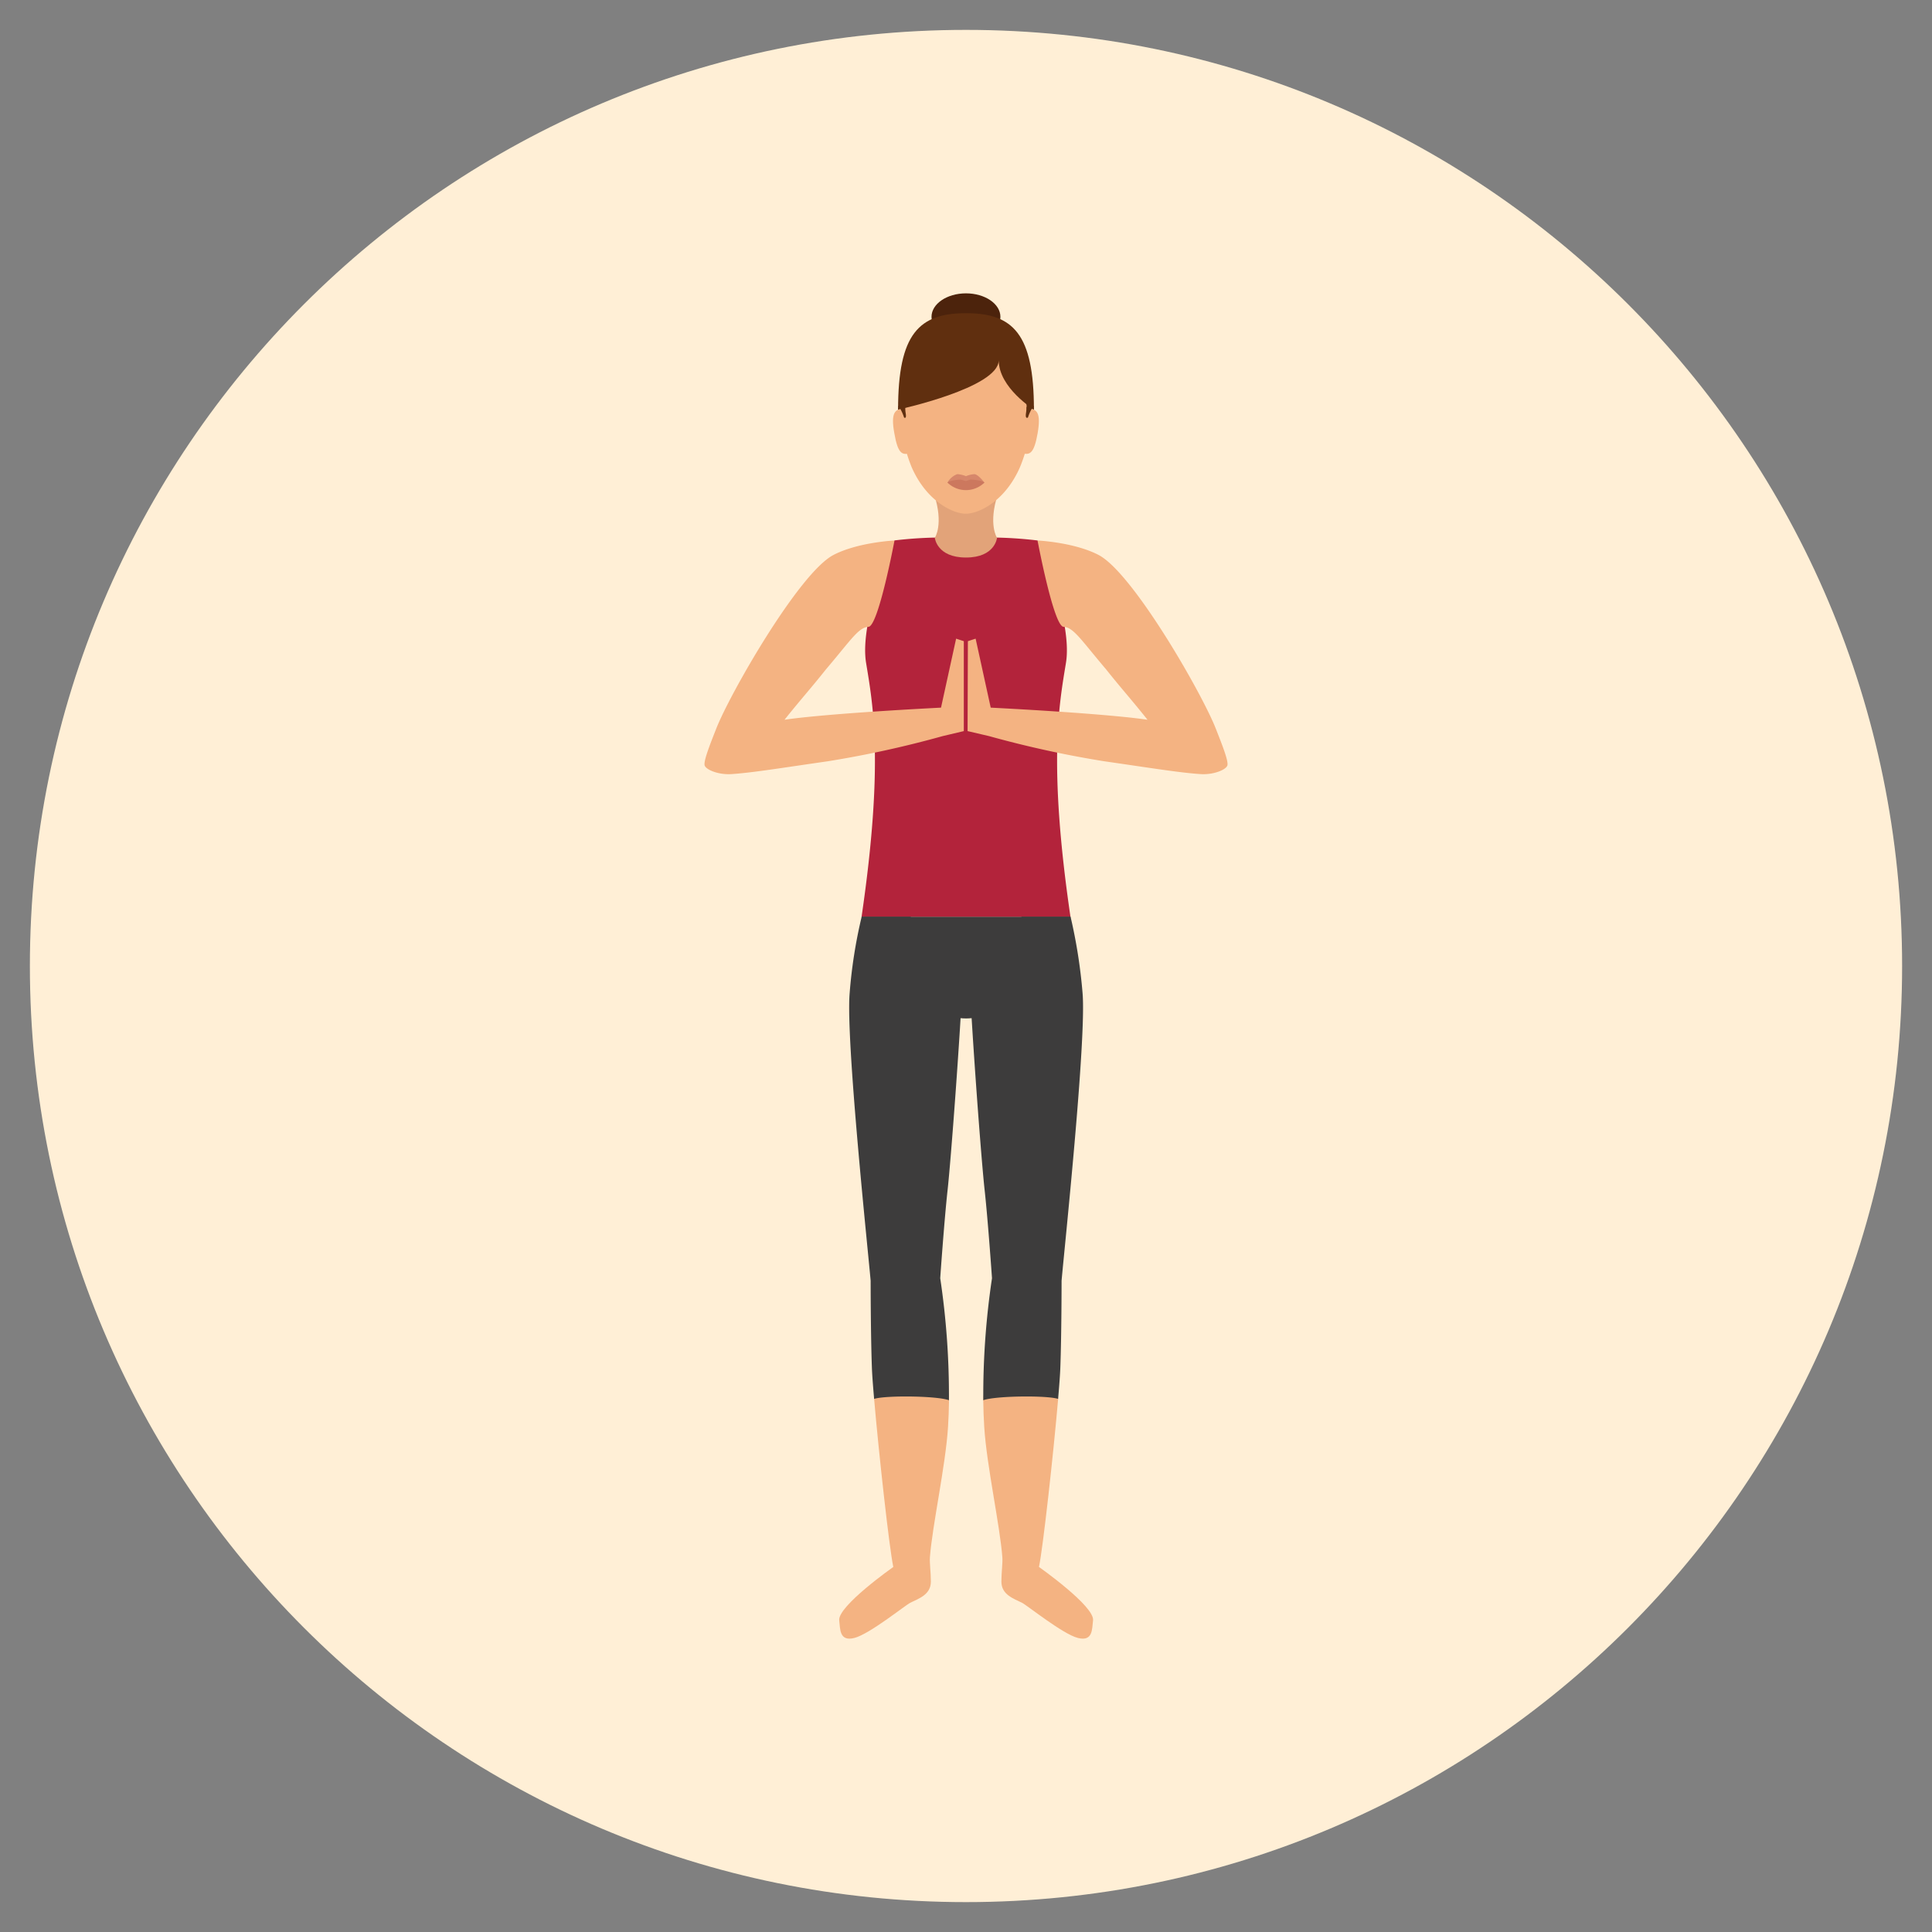 <svg
  id="Layer_1"
  data-name="Layer 1"
  xmlns="http://www.w3.org/2000/svg"
  viewBox="0 0 512 512"
><rect x="0" y="0" width="512" height="512" fill="#808080" stroke="none"/><defs><style
    >.cls-1{fill:#ffefd6;}.cls-2{fill:#3d3c3c;}.cls-3{fill:#b3233b;}.cls-4{fill:#e2a379;}.cls-5{fill:#f4b382;}.cls-6{fill:#d6876b;}.cls-7{fill:#cc785e;}.cls-8{fill:#4c230c;}.cls-9{fill:#602f0f;}</style></defs><title
  >greeting pose</title><path
    class="cls-1"
    d="M7.92,256C7.92,119,119,7.92,256,7.92S504.08,119,504.08,256,393,504.08,256,504.08,7.92,393,7.92,256Z"
  /><path
    class="cls-2"
    d="M228.33,242.94l1.19,20.3s19.24,6.66,26.49,6.66,26.49-6.66,26.49-6.66l1.19-20.3Z"
  /><path
    class="cls-3"
    d="M282.49,175.67c1.88-11.47-7.51-32.44-7.51-32.44a109.29,109.29,0,0,0-12.72-.79H249.71a108.83,108.83,0,0,0-12.68.78s-9.39,21-7.51,32.44c1.75,10.71,4.8,26.39-1.19,67.27h55.35C277.69,202.06,280.74,186.38,282.49,175.67Z"
  /><path
    class="cls-4"
    d="M264.45,130.94H247.53c2.64,8,.21,11.59.21,11.59s.51,5.22,8.25,5.22,8.23-5.22,8.23-5.22S261.81,138.9,264.45,130.94Z"
  /><path
    class="cls-5"
    d="M273.33,107.69c0-20.1-7.76-24.7-17.34-24.7s-17.34,4.6-17.34,24.7a39.79,39.79,0,0,0,3,16.24c4,9,10.94,12.21,14.3,12.21s10.29-3.16,14.3-12.21A39.79,39.79,0,0,0,273.33,107.69Z"
  /><path
    class="cls-6"
    d="M260.88,127.89a11.06,11.06,0,0,1-9.79,0,5,5,0,0,1,2.6-2.24,7.42,7.42,0,0,1,2.3.54,7.17,7.17,0,0,1,2.27-.54C259.32,125.8,260.88,127.89,260.88,127.89Z"
  /><path
    class="cls-7"
    d="M260.88,127.89a7,7,0,0,1-9.79,0s.51-.61,3.37-.79c.48,0,1.11.35,1.53.35s.91-.39,1.33-.36C260.29,127.25,260.88,127.89,260.88,127.89Z"
  /><ellipse class="cls-8" cx="255.99" cy="83.97" rx="9.13" ry="6.23" /><path
    class="cls-9"
    d="M274,108.54C274,88.45,268.46,83,256,83s-18,5.45-18,25.55c0,0,26.67-5.76,26.67-13.08C264.69,102.78,274,108.54,274,108.54Z"
  /><path
    class="cls-5"
    d="M237,114.77c.93,5.47,2.09,5.73,3.76,5.44L239,108.3C237.31,108.58,236,109.3,237,114.77Z"
  /><path
    class="cls-5"
    d="M273,108.3l-1.77,11.91c1.66.28,2.82,0,3.76-5.44S274.7,108.58,273,108.3Z"
  /><path
    class="cls-9"
    d="M240,109.41a8,8,0,0,1-.09-1.55,6.49,6.49,0,0,1,.11-1l-2,.76c0,.31,0,.63,0,.94l.61-.21-.05,0a11,11,0,0,1,1,2.29S240.34,111.24,240,109.41Z"
  /><path
    class="cls-9"
    d="M272,107.86a8.32,8.32,0,0,1-.09,1.55c-.29,1.82.51,1.23.51,1.23a11.07,11.07,0,0,1,1-2.29l.55.18c0-.32,0-.63,0-.94l-2-.76a6.53,6.53,0,0,1,.11,1"
  /><path
    class="cls-5"
    d="M285.67,434.08c-4-1-13.48-8.66-14.83-9.33-2.25-1.12-5.46-2.14-5.46-5.62,0-2.5.38-4.87.25-6.5-.64-8.33-4.15-24.3-4.79-34.37q-.22-3.49-.27-7.17c-.13-9.95,20.16-3.94,19.85-.35-1.24,14.39-4,39.39-5.08,44.52,0,0,14.81,10.42,14.33,14.17C289.38,431.69,289.67,435.08,285.67,434.08Z"
  /><path
    class="cls-2"
    d="M262.89,338.74a209.44,209.44,0,0,0-2.31,32.33c3.27-1.18,16.85-1.31,19.83-.35.31-3.58.53-6.52.59-8.31.33-9,.33-23,.33-23,.7-8.06,6.63-64,5.56-76.25a139.1,139.1,0,0,0-3.18-20.22h-13c-2.65,8-12.52,6.23-13.91,14.29.82,17.66,3.25,50.09,4.14,58.16S262.89,338.74,262.89,338.74Z"
  /><path
    class="cls-5"
    d="M226.4,434.08c4-1,13.48-8.66,14.83-9.33,2.25-1.12,5.46-2.14,5.46-5.62,0-2.5-.37-4.87-.25-6.5.64-8.33,4.15-24.3,4.79-34.37q.22-3.49.27-7.17c.13-9.95-20.16-3.94-19.85-.35,1.24,14.39,4,39.39,5.08,44.52,0,0-14.81,10.42-14.33,14.17C222.68,431.69,222.4,435.08,226.4,434.08Z"
  /><path
    class="cls-2"
    d="M249.17,338.74a209.46,209.46,0,0,1,2.31,32.33c-3.27-1.18-16.85-1.31-19.83-.35-.31-3.58-.53-6.52-.59-8.31-.33-9-.33-23-.33-23-.7-8.06-6.63-64-5.56-76.25a130.39,130.39,0,0,1,3.18-20.22h13c2.65,8,12.52,6.23,13.91,14.29-.82,17.66-3.25,50.09-4.14,58.16S249.17,338.74,249.17,338.74Z"
  /><path
    class="cls-5"
    d="M256.5,169.92l-.08,23.83,5.71,1.33a277.32,277.32,0,0,0,30.54,6.67c11.67,1.67,19.67,3,25.43,3.39,3.51.24,6.78-1.14,7.16-2.27s-1.5-5.79-3-9.62c-3.54-9.19-22-41.42-31.11-46.17-6.5-3.4-16.19-3.84-16.19-3.84s4.27,22.76,6.9,22.88,4.63,3.46,11.25,11.25c3.88,4.88,6.71,8,11,13.38,0,0-8.54-1.5-41.56-3.22l-4-18.28Z"
  /><path
    class="cls-5"
    d="M255.42,169.92v23.83l-5.62,1.33a276,276,0,0,1-30.46,6.67c-11.67,1.67-19.67,3-25.43,3.39-3.51.24-6.78-1.14-7.16-2.27s1.5-5.79,3-9.62c3.54-9.19,22-41.42,31.11-46.17,6.5-3.4,16.19-3.84,16.19-3.84s-4.27,22.76-6.9,22.88-4.62,3.46-11.25,11.25c-3.87,4.88-6.71,8-11,13.38,0,0,8.46-1.5,41.48-3.22l4-18.28Z"
  /></svg>

